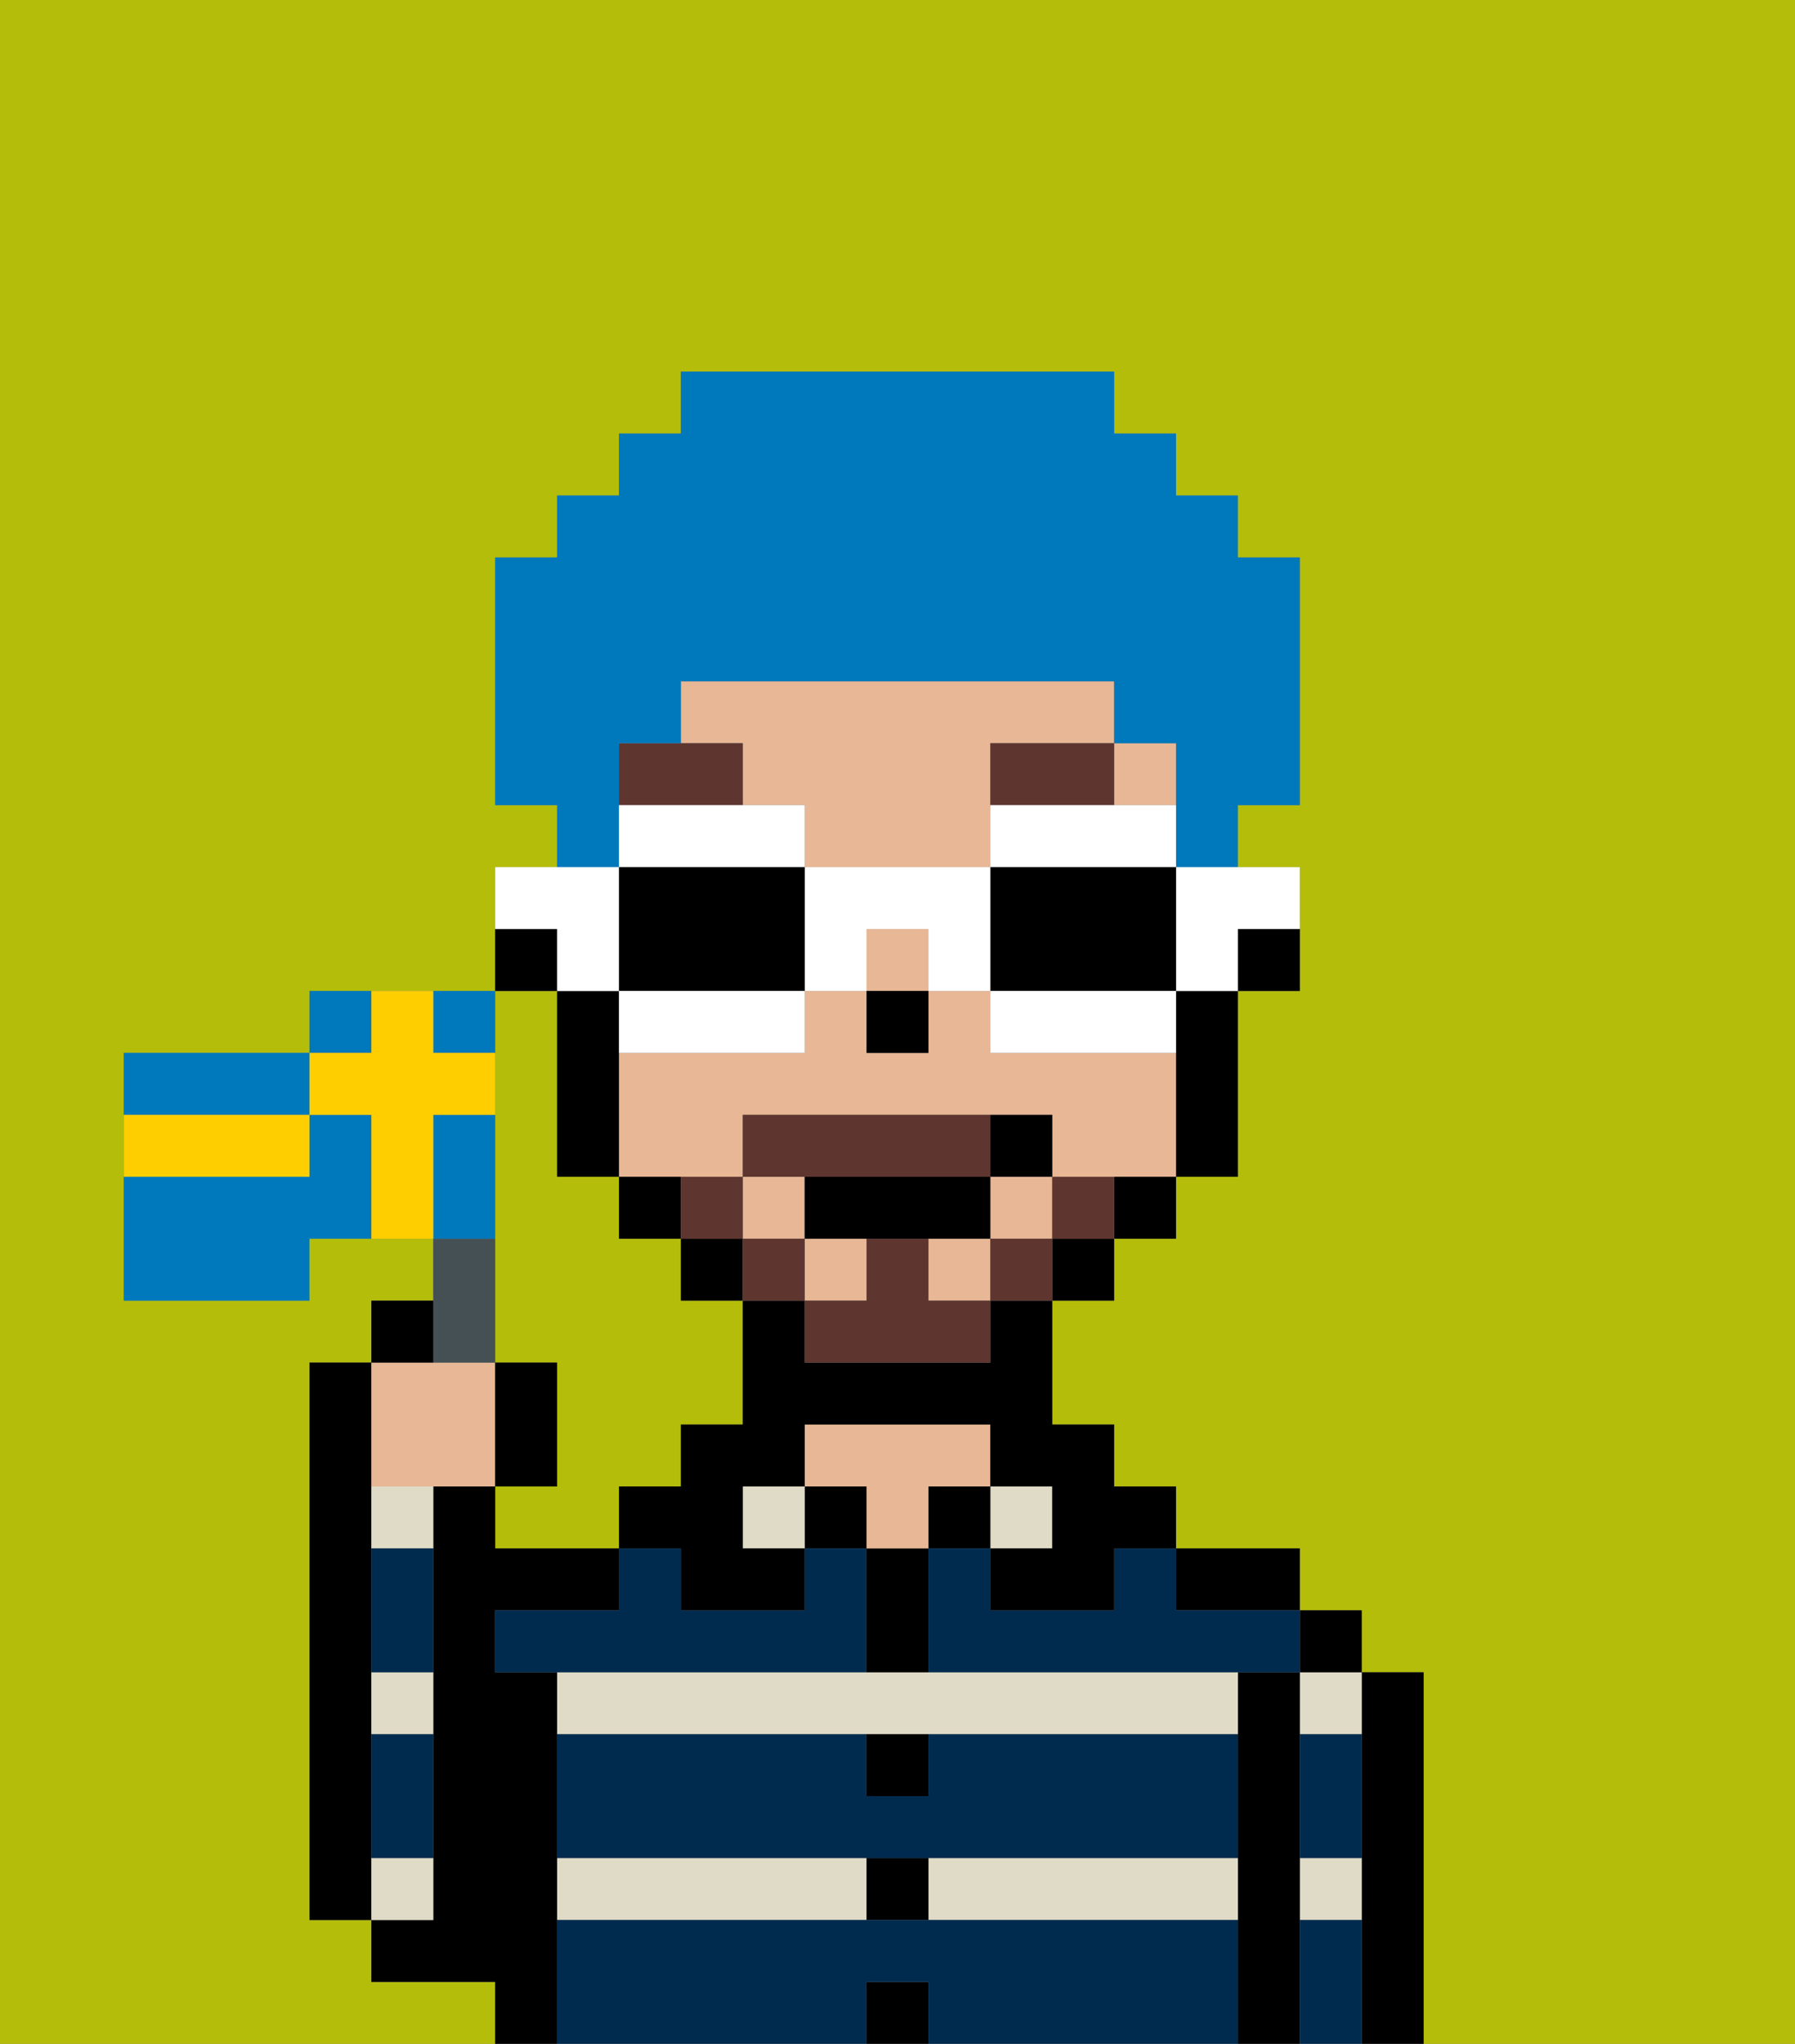 <svg xmlns="http://www.w3.org/2000/svg" viewBox="0 0 29 33"><rect x="0" y="0" width="29" height="33" fill="#808080" stroke="none"/><defs><style>polygon,rect,path{shape-rendering:crispedges;}.za64-1{fill:#b4bd09;}.za64-2{fill:#000000;}.za64-3{fill:#e0dbc6;}.za64-4{fill:#e8b795;}.za64-5{fill:#002b4f;}.za64-6{fill:#5e362f;}.za64-7{fill:#5e362f;}.za64-8{fill:#0079bc;}.za64-9{fill:#ffffff;}.za64-10{fill:#455054;}.za64-11{fill:#0079bc;}.za64-12{fill:#ffce00;}</style></defs><path class="za64-1" d="M0,33H8V32H6V31H5V22H6V21H7V20H5v1H2V17H5V16H8V14H9V13H8V9H9V8h1V7h1V6h7V7h1V8h1V9h1v4H20v1h1v2H20v3H19v1H18v1H17v2h1v1h1v1h2v1h1v1h1v6h6V0H0Z"/><path class="za64-1" d="M8,18v4H9v2H8v1h2V24h1V23h1V21H11V20H10V19H9V16H8v2Z"/><path class="za64-2" d="M6,29V22H5v9H6V29Z"/><path class="za64-2" d="M23,27H22v6h1V27Z"/><path class="za64-3" d="M21,31h1V30H21Z"/><path class="za64-3" d="M21,28h1V27H21Z"/><rect class="za64-2" x="21" y="26" width="1" height="1"/><path class="za64-2" d="M21,30V27H20v6h1V30Z"/><rect class="za64-3" x="9" y="30" width="5" height="1"/><path class="za64-3" d="M15,31h5V30H15Z"/><path class="za64-3" d="M14,27H9v1H20V27H14Z"/><path class="za64-2" d="M20,26h1V25H19v1Z"/><rect class="za64-3" x="16" y="24" width="1" height="1"/><rect class="za64-2" x="15" y="24" width="1" height="1"/><rect class="za64-2" x="14" y="32" width="1" height="1"/><rect class="za64-2" x="14" y="30" width="1" height="1"/><path class="za64-2" d="M15,29V28H14v1Z"/><path class="za64-2" d="M14,26v1h1V25H14Z"/><rect class="za64-2" x="13" y="24" width="1" height="1"/><path class="za64-4" d="M14,25h1V24h1V23H13v1h1Z"/><rect class="za64-3" x="12" y="24" width="1" height="1"/><path class="za64-2" d="M9,30V27H8V26h2V25H8V24H7v7H6v1H8v1H9V30Z"/><path class="za64-3" d="M6,28H7V27H6Z"/><path class="za64-3" d="M6,25H7V24H6Z"/><path class="za64-3" d="M7,30H6v1H7Z"/><path class="za64-5" d="M15,31H9v2h5V32h1v1h5V31Z"/><path class="za64-5" d="M15,29H14V28H9v2H20V28H15Z"/><path class="za64-5" d="M18,26H16V25H15v2h6V26H19V25H18Z"/><path class="za64-5" d="M14,26V25H13v1H11V25H10v1H8v1h6Z"/><path class="za64-5" d="M6,29v1H7V28H6Z"/><path class="za64-5" d="M6,26v1H7V25H6Z"/><path class="za64-5" d="M21,31v2h1V31Z"/><path class="za64-5" d="M21,29v1h1V28H21Z"/><path class="za64-2" d="M20,16h1V15H20Z"/><rect class="za64-4" x="12" y="19" width="1" height="1"/><rect class="za64-4" x="13" y="20" width="1" height="1"/><rect class="za64-4" x="15" y="20" width="1" height="1"/><rect class="za64-4" x="16" y="19" width="1" height="1"/><path class="za64-4" d="M16,17V16H15v1H14V16H13v1H10v2h2V18h5v1h2V17Z"/><rect class="za64-4" x="18" y="12" width="1" height="1"/><path class="za64-4" d="M12,13h1v1h3V12h2V11H11v1h1Z"/><rect class="za64-4" x="14" y="15" width="1" height="1"/><path class="za64-2" d="M19,17v2h1V16H19Z"/><path class="za64-2" d="M18,20h1V19H18Z"/><rect class="za64-2" x="17" y="20" width="1" height="1"/><path class="za64-2" d="M16,22H13V21H12v2H11v1H10v1h1v1h2V25H12V24h1V23h3v1h1v1H16v1h2V25h1V24H18V23H17V21H16Z"/><rect class="za64-2" x="11" y="20" width="1" height="1"/><path class="za64-2" d="M10,19v1h1V19Z"/><path class="za64-2" d="M10,16H9v3h1V16Z"/><path class="za64-2" d="M9,15H8v1H9Z"/><rect class="za64-2" x="14" y="16" width="1" height="1"/><path class="za64-6" d="M16,13h2V12H16Z"/><path class="za64-6" d="M12,12H10v1h2Z"/><path class="za64-7" d="M17,19v1h1V19Z"/><rect class="za64-7" x="16" y="20" width="1" height="1"/><path class="za64-7" d="M15,20H14v1H13v1h3V21H15Z"/><path class="za64-7" d="M14,19h2V18H12v1h2Z"/><rect class="za64-7" x="12" y="20" width="1" height="1"/><path class="za64-7" d="M12,19H11v1h1Z"/><path class="za64-2" d="M15,19H13v1h3V19Z"/><path class="za64-2" d="M17,19V18H16v1Z"/><path class="za64-8" d="M10,13V12h1V11h7v1h1v2h1V13h1V9H20V8H19V7H18V6H11V7H10V8H9V9H8v4H9v1h1Z"/><path class="za64-9" d="M19,15v1h1V15h1V14H19Z"/><path class="za64-9" d="M17,13H16v1h3V13H17Z"/><path class="za64-2" d="M16,14v2h3V14H16Z"/><path class="za64-9" d="M16,16v1h3V16H16Z"/><path class="za64-9" d="M13,14v2h1V15h1v1h1V14Z"/><path class="za64-9" d="M13,14V13H10v1h3Z"/><path class="za64-2" d="M13,16V14H10v2h3Z"/><path class="za64-9" d="M11,17h2V16H10v1Z"/><path class="za64-9" d="M9,16h1V14H8v1H9Z"/><path class="za64-4" d="M7,24H8V22H6v2Z"/><path class="za64-10" d="M8,22V20H7v2Z"/><path class="za64-2" d="M7,21H6v1H7Z"/><path class="za64-2" d="M9,22H8v2H9Z"/><path class="za64-11" d="M5,17H2v1H5Z"/><path class="za64-11" d="M6,16H5v1H6Z"/><path class="za64-11" d="M8,17V16H7v1Z"/><path class="za64-11" d="M5,18v1H2v2H5V20H6V18Z"/><path class="za64-11" d="M8,19V18H7v2H8Z"/><path class="za64-12" d="M8,18V17H7V16H6v1H5v1H6v2H7V18Z"/><path class="za64-12" d="M5,19V18H2v1H5Z"/></svg>